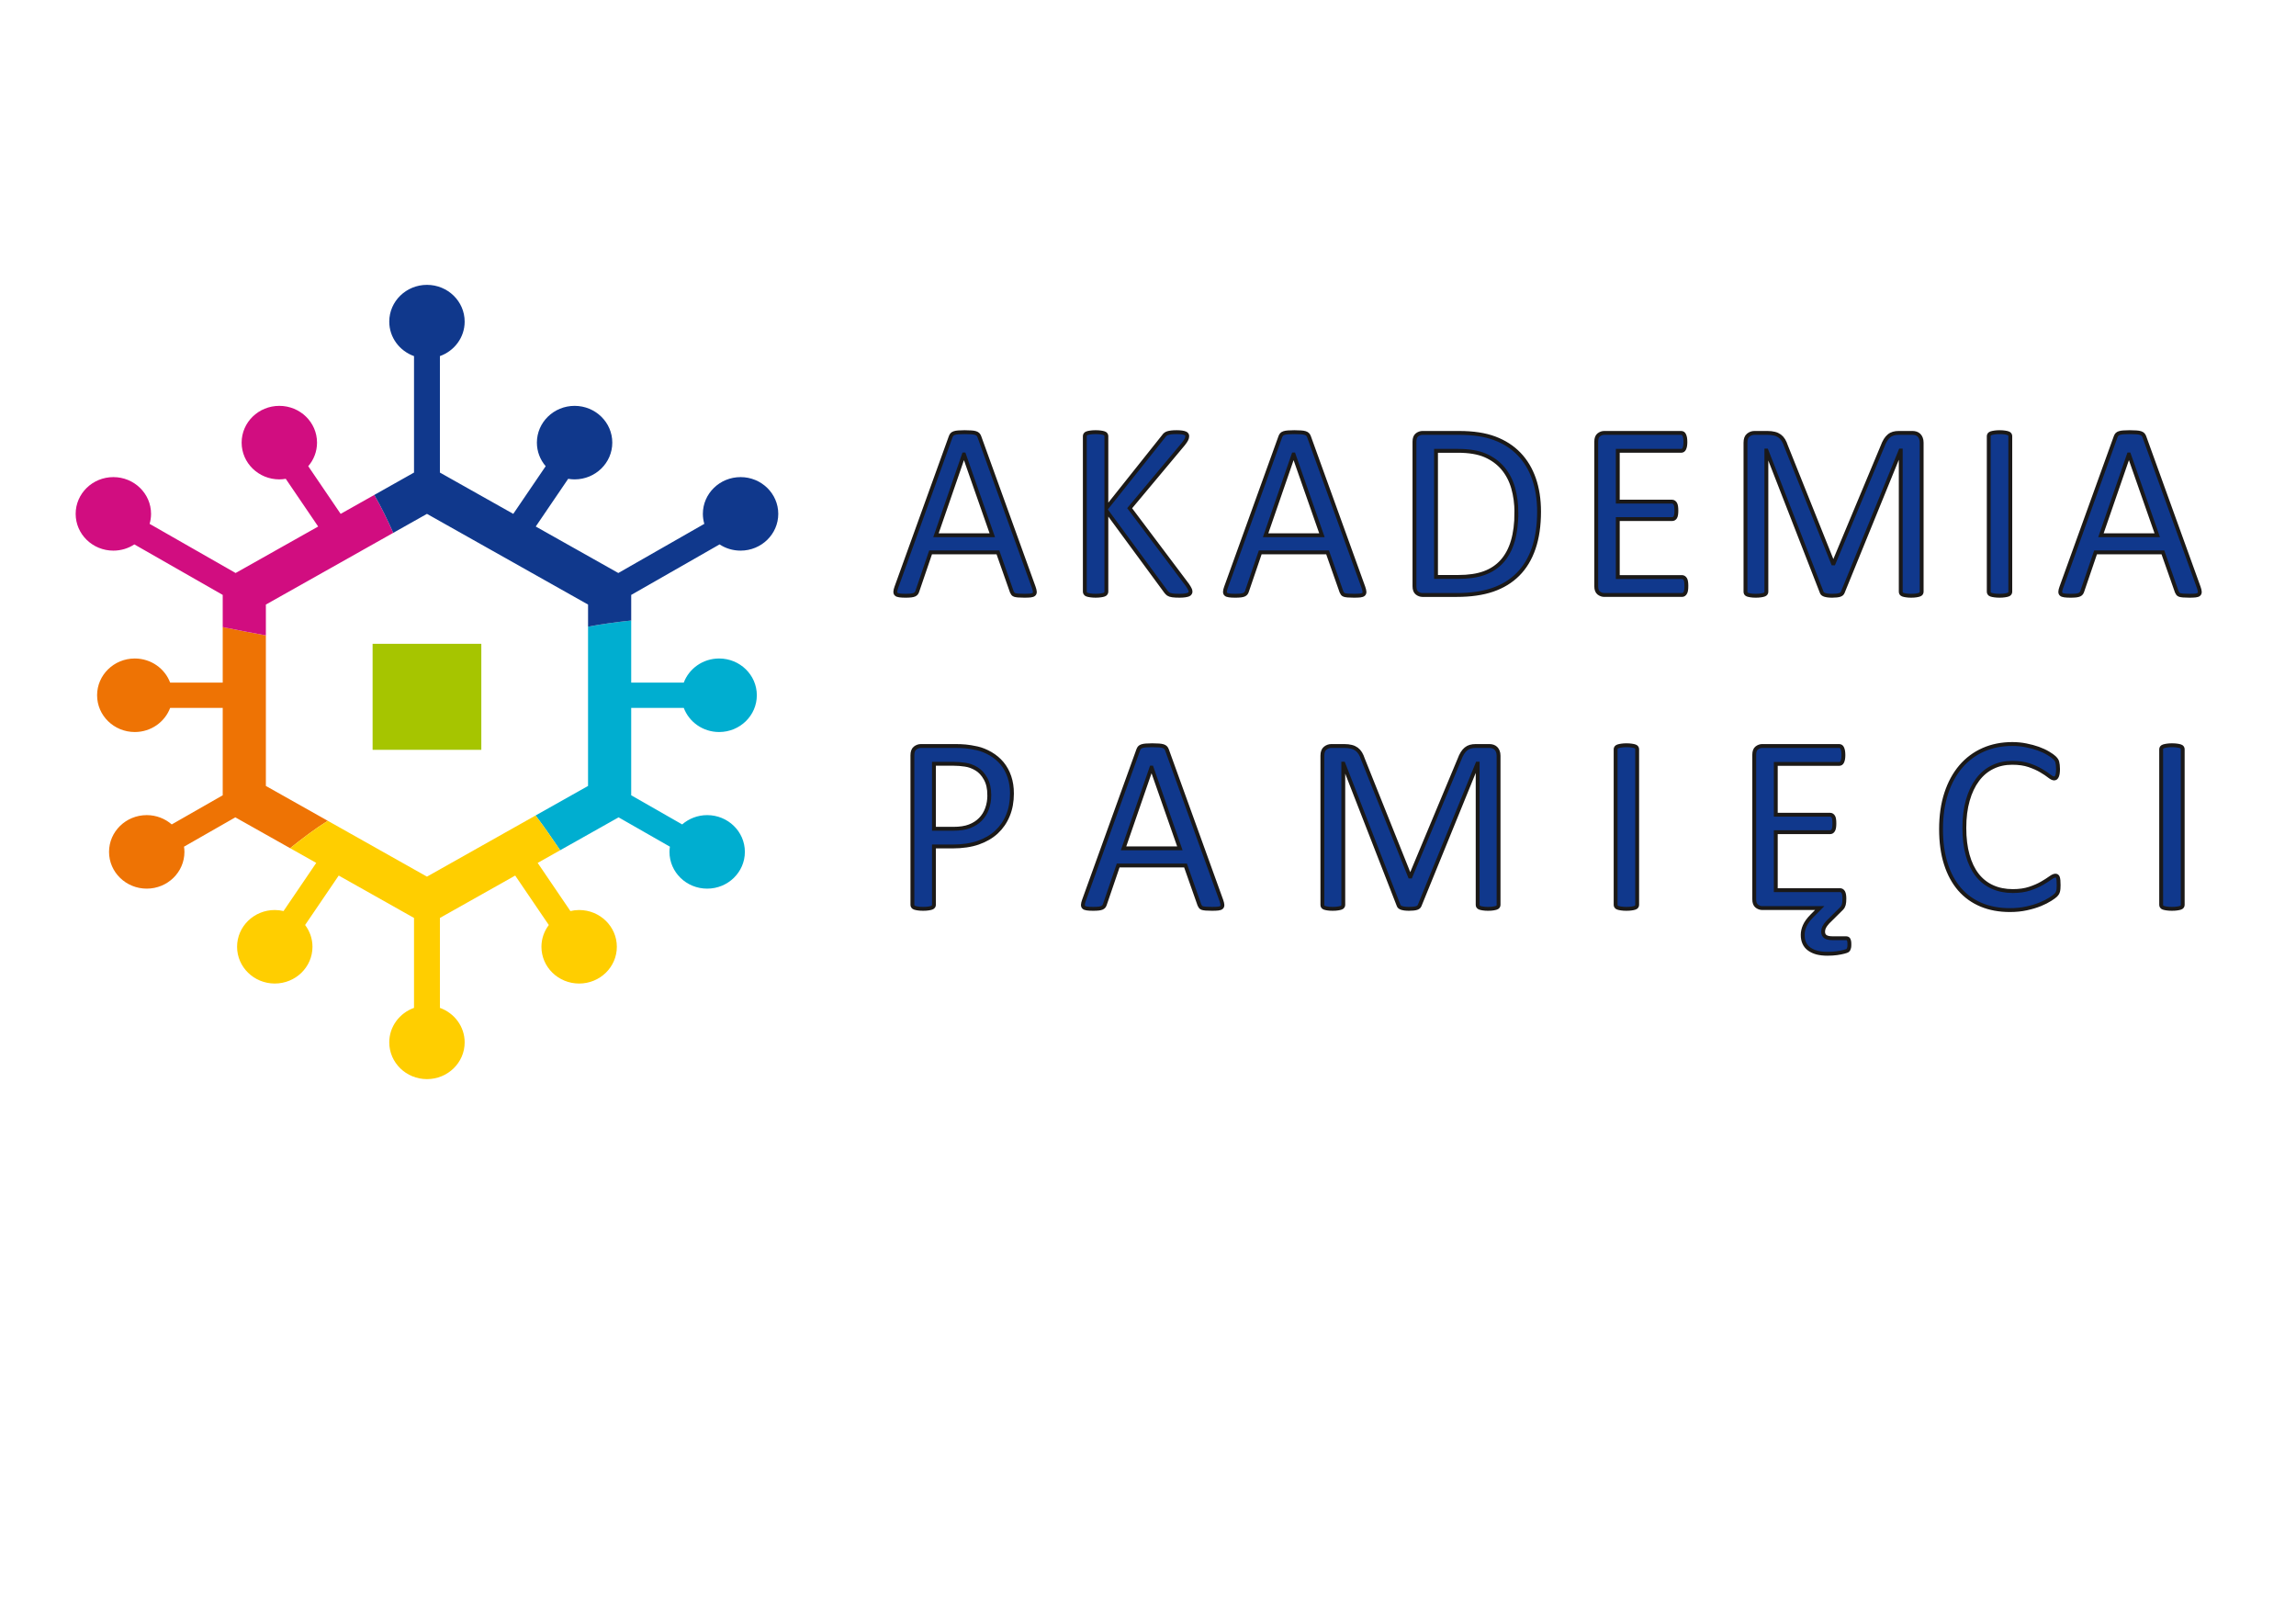 <?xml version="1.0" encoding="UTF-8" standalone="no"?>
<svg xmlns="http://www.w3.org/2000/svg" xmlns:cc="http://creativecommons.org/ns#" xmlns:dc="http://purl.org/dc/elements/1.1/" xmlns:rdf="http://www.w3.org/1999/02/22-rdf-syntax-ns#" xmlns:svg="http://www.w3.org/2000/svg" id="svg17" version="1.1" viewBox="0 0 841.89 595.276">
   <defs id="defs21"/>
   <g id="Layer1000">
      <path id="path2" d="m 250.717,259.52 c 1.94,5.16 7.006,8.85 12.97,8.85 7.634,-4e-4 13.823,-6.034 13.823,-13.479 4e-4,-7.443 -6.189,-13.477 -13.823,-13.477 -5.963,0 -11.031,3.69 -12.97,8.849 H 231.448 V 227.498 c -5.307,0.538 -10.592,1.269 -15.825,2.238 v 58.404 l -19.242,10.831 c 3.102,4.067 6.04,8.345 9.02,12.74 l 21.422,-12.059 18.814,10.752 c -0.091,0.626 -0.155,1.259 -0.155,1.909 0,7.444 6.189,13.477 13.823,13.477 7.634,0 13.823,-6.033 13.823,-13.477 4e-4,-7.444 -6.189,-13.477 -13.823,-13.477 -3.522,-4e-4 -6.727,1.296 -9.167,3.409 l -18.69,-10.682 v -32.043 z" style="fill:#00aed0;fill-rule:evenodd"/>
      <path id="path4" d="m 97.49,232.944 c -5.275,-0.962 -10.55,-1.965 -15.825,-3.037 v 20.356 H 62.395 c -1.939,-5.159 -7.005,-8.849 -12.969,-8.849 -7.634,0 -13.823,6.034 -13.823,13.477 0,7.444 6.189,13.479 13.823,13.479 5.963,-4e-4 11.03,-3.69 12.969,-8.849 l 19.27,-4e-4 v 32.043 L 62.974,302.245 c -2.442,-2.114 -5.646,-3.409 -9.167,-3.409 -7.635,-4e-4 -13.824,6.034 -13.824,13.477 0,7.444 6.189,13.477 13.824,13.477 7.634,0 13.823,-6.033 13.823,-13.477 0,-0.65 -0.064,-1.284 -0.155,-1.909 l 18.815,-10.752 20.096,11.312 c 4.455,-3.577 9.009,-7.035 13.808,-10.043 L 97.49,288.14 Z" style="fill:#ee7304;fill-rule:evenodd"/>
      <path id="path6" d="m 137.244,181.447 -12.338,6.946 -11.88,-17.477 c 2.009,-2.34 3.221,-5.352 3.221,-8.643 4e-4,-7.444 -6.189,-13.478 -13.823,-13.478 -7.634,0 -13.823,6.034 -13.823,13.478 0,7.443 6.189,13.477 13.823,13.477 0.803,-4e-4 1.587,-0.081 2.353,-0.209 l 11.889,17.49 -30.276,17.043 -31.531,-18.02 c 0.337,-1.165 0.529,-2.389 0.529,-3.66 0,-7.444 -6.189,-13.478 -13.823,-13.478 -7.635,0 -13.823,6.034 -13.823,13.478 0,7.444 6.189,13.478 13.823,13.478 2.851,-4e-4 5.499,-0.843 7.699,-2.284 l 32.4,18.517 v 11.803 c 5.275,1.072 10.55,2.075 15.825,3.037 l 4e-4,-11.302 46.71,-26.293 c -2.079,-4.715 -4.328,-9.36 -6.955,-13.902 z" style="fill:#d10d80;fill-rule:evenodd"/>
      <path id="path8" d="m 212.359,333.627 c -1.108,0 -2.178,0.14 -3.209,0.38 l -11.999,-17.653 8.251,-4.643 c -2.98,-4.395 -5.918,-8.673 -9.02,-12.74 l -39.825,22.418 -36.362,-20.469 c -4.799,3.008 -9.353,6.468 -13.808,10.044 l 9.575,5.389 -11.998,17.653 c -1.031,-0.24 -2.103,-0.38 -3.209,-0.38 -7.634,0 -13.823,6.034 -13.823,13.477 0,7.443 6.189,13.477 13.823,13.477 7.635,0 13.823,-6.034 13.823,-13.477 0,-2.99 -1.011,-5.745 -2.702,-7.98 l 12.326,-18.131 27.608,15.54 V 369.5 c -5.292,1.89 -9.076,6.831 -9.076,12.646 4e-4,7.443 6.189,13.477 13.823,13.477 7.637,0 13.826,-6.034 13.826,-13.477 0,-5.814 -3.785,-10.754 -9.078,-12.644 v -32.968 l 27.608,-15.54 12.325,18.131 c -1.69,2.235 -2.702,4.99 -2.702,7.98 0,7.443 6.189,13.477 13.825,13.477 7.634,0 13.823,-6.034 13.823,-13.477 0,-7.443 -6.189,-13.477 -13.823,-13.477 z" style="fill:#ffce00;fill-rule:evenodd"/>
      <path id="path10" d="m 271.548,174.916 c -7.636,0 -13.823,6.034 -13.823,13.478 4e-4,1.27 0.193,2.495 0.53,3.66 l -31.532,18.02 -30.277,-17.043 11.89,-17.49 c 0.766,0.128 1.549,0.209 2.353,0.209 7.634,-4e-4 13.823,-6.034 13.823,-13.477 0,-7.444 -6.189,-13.478 -13.823,-13.478 -7.635,0 -13.825,6.034 -13.825,13.478 3e-4,3.29 1.214,6.303 3.223,8.643 l -11.882,17.477 -26.902,-15.143 v -42.694 c 5.293,-1.89 9.078,-6.83 9.078,-12.644 0,-7.444 -6.189,-13.478 -13.826,-13.478 -7.634,0 -13.823,6.034 -13.823,13.478 4e-4,5.814 3.785,10.755 9.076,12.645 v 42.693 l -14.564,8.198 c 2.627,4.542 4.877,9.187 6.955,13.902 l 12.357,-6.956 59.067,33.249 v 8.094 c 5.234,-0.969 10.518,-1.7 15.825,-2.237 v -9.395 l 32.4,-18.517 c 2.2,1.442 4.848,2.284 7.699,2.284 7.634,-4e-4 13.823,-6.034 13.823,-13.478 0,-7.444 -6.189,-13.478 -13.823,-13.478 z" style="fill:#10388c;fill-rule:evenodd"/>
      <path id="path12" d="M 176.488,274.897 H 136.624 V 236.03 h 39.864 z" style="fill:#a6c500;fill-rule:evenodd"/>
   </g>
   <path id="path15" d="m 379.054,215.323 c 0.235,0.674 0.376,1.222 0.392,1.63 0.016,0.424 -0.11,0.737 -0.344,0.94 -0.251,0.22 -0.658,0.361 -1.222,0.423 -0.564,0.063 -1.317,0.094 -2.272,0.094 -0.94,0 -1.709,-0.031 -2.273,-0.079 -0.564,-0.047 -0.987,-0.125 -1.285,-0.219 -0.298,-0.11 -0.502,-0.267 -0.643,-0.439 -0.141,-0.188 -0.267,-0.423 -0.392,-0.689 l -5.093,-14.466 h -24.7 l -4.874,14.278 c -0.094,0.282 -0.219,0.517 -0.361,0.705 -0.156,0.204 -0.376,0.376 -0.674,0.518 -0.282,0.125 -0.705,0.235 -1.238,0.298 -0.533,0.063 -1.222,0.094 -2.084,0.094 -0.894,0 -1.614,-0.047 -2.178,-0.125 -0.564,-0.079 -0.972,-0.22 -1.191,-0.439 -0.235,-0.204 -0.345,-0.517 -0.33,-0.94 0.016,-0.407 0.141,-0.956 0.392,-1.63 l 19.919,-55.184 c 0.126,-0.345 0.282,-0.612 0.486,-0.831 0.204,-0.219 0.486,-0.376 0.877,-0.501 0.376,-0.126 0.862,-0.204 1.474,-0.251 0.595,-0.047 1.348,-0.079 2.272,-0.079 0.971,0 1.787,0.031 2.429,0.079 0.642,0.047 1.159,0.125 1.551,0.251 0.407,0.125 0.706,0.298 0.925,0.532 0.219,0.22 0.376,0.502 0.501,0.846 z M 353.477,166.612 H 353.43 l -10.234,29.621 h 20.657 z m 83.06,50.231 c 0,0.251 -0.062,0.47 -0.173,0.658 -0.11,0.204 -0.313,0.361 -0.611,0.486 -0.313,0.126 -0.721,0.22 -1.238,0.298 -0.533,0.079 -1.207,0.125 -2.022,0.125 -1.081,0 -1.943,-0.047 -2.617,-0.141 -0.674,-0.094 -1.175,-0.267 -1.52,-0.502 -0.329,-0.251 -0.611,-0.533 -0.831,-0.831 l -21.847,-29.715 v 29.715 c 0,0.204 -0.063,0.423 -0.188,0.612 -0.125,0.204 -0.329,0.361 -0.643,0.47 -0.298,0.11 -0.705,0.188 -1.222,0.267 -0.501,0.079 -1.128,0.125 -1.896,0.125 -0.737,0 -1.363,-0.047 -1.881,-0.125 -0.517,-0.079 -0.94,-0.157 -1.238,-0.267 -0.313,-0.11 -0.533,-0.267 -0.643,-0.47 -0.125,-0.188 -0.188,-0.408 -0.188,-0.612 v -57.032 c 0,-0.235 0.063,-0.455 0.188,-0.643 0.11,-0.188 0.33,-0.33 0.643,-0.439 0.298,-0.11 0.721,-0.188 1.238,-0.267 0.517,-0.078 1.144,-0.125 1.881,-0.125 0.768,0 1.395,0.047 1.896,0.125 0.518,0.079 0.925,0.157 1.222,0.267 0.314,0.11 0.518,0.251 0.643,0.439 0.125,0.188 0.188,0.407 0.188,0.643 v 26.409 l 21.033,-26.409 c 0.172,-0.267 0.392,-0.502 0.643,-0.69 0.235,-0.188 0.532,-0.329 0.893,-0.438 0.345,-0.094 0.783,-0.188 1.285,-0.251 0.501,-0.063 1.159,-0.094 1.943,-0.094 0.8,0 1.442,0.047 1.928,0.125 0.501,0.079 0.877,0.172 1.175,0.298 0.298,0.125 0.486,0.266 0.596,0.454 0.11,0.188 0.156,0.376 0.156,0.596 0,0.407 -0.094,0.799 -0.298,1.191 -0.188,0.408 -0.564,0.957 -1.113,1.661 l -19.7,23.556 21.205,28.194 c 0.517,0.784 0.831,1.333 0.94,1.63 0.11,0.282 0.173,0.517 0.173,0.705 z m 63.391,-1.52 c 0.235,0.674 0.376,1.222 0.392,1.63 0.016,0.424 -0.11,0.737 -0.344,0.94 -0.251,0.22 -0.658,0.361 -1.222,0.423 -0.564,0.063 -1.317,0.094 -2.272,0.094 -0.94,0 -1.709,-0.031 -2.273,-0.079 -0.564,-0.047 -0.987,-0.125 -1.285,-0.219 -0.298,-0.11 -0.502,-0.267 -0.643,-0.439 -0.141,-0.188 -0.267,-0.423 -0.392,-0.689 l -5.093,-14.466 h -24.7 l -4.874,14.278 c -0.094,0.282 -0.219,0.517 -0.361,0.705 -0.156,0.204 -0.376,0.376 -0.674,0.518 -0.282,0.125 -0.705,0.235 -1.238,0.298 -0.533,0.063 -1.222,0.094 -2.084,0.094 -0.894,0 -1.614,-0.047 -2.178,-0.125 -0.564,-0.079 -0.972,-0.22 -1.191,-0.439 -0.235,-0.204 -0.345,-0.517 -0.33,-0.94 0.016,-0.407 0.141,-0.956 0.392,-1.63 l 19.919,-55.184 c 0.126,-0.345 0.282,-0.612 0.486,-0.831 0.204,-0.219 0.486,-0.376 0.877,-0.501 0.376,-0.126 0.862,-0.204 1.474,-0.251 0.595,-0.047 1.348,-0.079 2.272,-0.079 0.972,0 1.787,0.031 2.429,0.079 0.642,0.047 1.159,0.125 1.551,0.251 0.407,0.125 0.706,0.298 0.925,0.532 0.219,0.22 0.376,0.502 0.501,0.846 z m -25.578,-48.711 h -0.047 l -10.234,29.621 h 20.657 z m 89.988,20.939 c 0,5.14 -0.658,9.638 -1.975,13.478 -1.317,3.84 -3.245,7.022 -5.767,9.545 -2.523,2.523 -5.627,4.42 -9.294,5.673 -3.667,1.254 -8.056,1.881 -13.134,1.881 H 521.583 c -0.705,0 -1.363,-0.235 -1.99,-0.706 -0.627,-0.486 -0.94,-1.317 -0.94,-2.507 v -52.989 c 0,-1.191 0.313,-2.021 0.94,-2.507 0.627,-0.47 1.285,-0.706 1.99,-0.706 h 13.463 c 5.141,0 9.482,0.658 13.04,1.99 3.542,1.332 6.52,3.245 8.933,5.752 2.398,2.492 4.216,5.517 5.454,9.059 1.238,3.558 1.865,7.569 1.865,12.037 z m -8.306,0.313 c 0,-3.213 -0.408,-6.206 -1.191,-8.964 -0.8,-2.774 -2.053,-5.172 -3.746,-7.194 -1.708,-2.021 -3.855,-3.589 -6.457,-4.733 -2.601,-1.128 -5.955,-1.693 -10.046,-1.693 h -8.04 v 46.234 h 8.118 c 3.809,0 7.006,-0.47 9.608,-1.427 2.601,-0.94 4.764,-2.397 6.52,-4.357 1.739,-1.959 3.056,-4.42 3.918,-7.366 0.877,-2.962 1.317,-6.457 1.317,-10.501 z m 62.325,27.004 c 0,0.549 -0.032,1.034 -0.094,1.442 -0.047,0.423 -0.157,0.768 -0.314,1.034 -0.156,0.282 -0.329,0.47 -0.532,0.595 -0.188,0.125 -0.423,0.188 -0.658,0.188 h -28.525 c -0.705,0 -1.363,-0.235 -1.99,-0.706 -0.627,-0.486 -0.94,-1.317 -0.94,-2.507 v -52.989 c 0,-1.191 0.313,-2.021 0.94,-2.507 0.627,-0.47 1.285,-0.706 1.99,-0.706 h 28.195 c 0.251,0 0.47,0.063 0.674,0.188 0.188,0.125 0.361,0.313 0.47,0.595 0.126,0.267 0.235,0.612 0.314,1.034 0.062,0.408 0.11,0.925 0.11,1.536 0,0.549 -0.047,1.034 -0.11,1.442 -0.079,0.423 -0.188,0.752 -0.314,1.019 -0.11,0.251 -0.282,0.439 -0.47,0.564 -0.204,0.125 -0.423,0.188 -0.674,0.188 h -23.227 v 18.635 h 19.92 c 0.251,0 0.47,0.079 0.674,0.219 0.188,0.126 0.361,0.33 0.501,0.564 0.141,0.251 0.235,0.581 0.298,1.019 0.062,0.423 0.094,0.925 0.094,1.505 0,0.549 -0.032,1.034 -0.094,1.426 -0.063,0.408 -0.157,0.721 -0.298,0.972 -0.141,0.235 -0.313,0.423 -0.501,0.517 -0.204,0.11 -0.423,0.172 -0.674,0.172 h -19.92 v 21.252 h 23.556 c 0.235,0 0.47,0.063 0.658,0.188 0.204,0.125 0.376,0.313 0.532,0.564 0.157,0.267 0.267,0.595 0.314,1.019 0.062,0.407 0.094,0.925 0.094,1.536 z m 86.272,2.069 c 0,0.235 -0.063,0.455 -0.188,0.643 -0.125,0.188 -0.329,0.33 -0.643,0.439 -0.298,0.11 -0.689,0.188 -1.16,0.267 -0.486,0.079 -1.097,0.125 -1.865,0.125 -0.705,0 -1.317,-0.047 -1.818,-0.125 -0.502,-0.079 -0.894,-0.157 -1.191,-0.267 -0.298,-0.11 -0.501,-0.251 -0.627,-0.439 -0.11,-0.188 -0.172,-0.407 -0.172,-0.643 v -51.751 h -0.094 l -21.174,51.971 c -0.094,0.219 -0.219,0.407 -0.392,0.564 -0.156,0.141 -0.407,0.282 -0.72,0.392 -0.33,0.094 -0.706,0.172 -1.16,0.219 -0.438,0.047 -0.971,0.079 -1.583,0.079 -0.642,0 -1.191,-0.031 -1.645,-0.094 -0.47,-0.063 -0.846,-0.157 -1.159,-0.251 -0.298,-0.11 -0.533,-0.25 -0.706,-0.392 -0.172,-0.157 -0.282,-0.329 -0.345,-0.517 l -20.249,-51.971 h -0.047 v 51.751 c 0,0.235 -0.063,0.455 -0.188,0.643 -0.11,0.188 -0.33,0.33 -0.643,0.439 -0.298,0.11 -0.69,0.188 -1.191,0.267 -0.486,0.079 -1.113,0.125 -1.881,0.125 -0.737,0 -1.348,-0.047 -1.833,-0.125 -0.486,-0.079 -0.878,-0.157 -1.176,-0.267 -0.282,-0.11 -0.486,-0.251 -0.595,-0.439 -0.11,-0.188 -0.157,-0.407 -0.157,-0.643 v -54.65 c 0,-1.285 0.33,-2.194 1.003,-2.743 0.674,-0.549 1.426,-0.831 2.257,-0.831 h 4.78 c 0.971,0 1.833,0.094 2.57,0.282 0.737,0.172 1.379,0.47 1.927,0.862 0.549,0.408 1.003,0.909 1.379,1.52 0.36,0.612 0.689,1.333 0.956,2.163 l 17.224,43.022 h 0.22 l 17.913,-42.896 c 0.33,-0.909 0.706,-1.693 1.097,-2.335 0.407,-0.643 0.846,-1.159 1.317,-1.536 0.47,-0.393 1.003,-0.658 1.583,-0.831 0.58,-0.172 1.254,-0.251 2.021,-0.251 h 4.999 c 0.455,0 0.894,0.063 1.317,0.204 0.408,0.141 0.752,0.361 1.051,0.643 0.298,0.298 0.532,0.658 0.705,1.097 0.188,0.455 0.282,0.987 0.282,1.63 z m 32.5,0 c 0,0.235 -0.063,0.455 -0.188,0.643 -0.125,0.188 -0.329,0.33 -0.643,0.439 -0.298,0.11 -0.705,0.188 -1.222,0.267 -0.501,0.079 -1.128,0.125 -1.896,0.125 -0.737,0 -1.363,-0.047 -1.881,-0.125 -0.517,-0.079 -0.94,-0.157 -1.238,-0.267 -0.313,-0.11 -0.533,-0.251 -0.643,-0.439 -0.125,-0.188 -0.188,-0.407 -0.188,-0.643 v -57.032 c 0,-0.235 0.063,-0.455 0.204,-0.643 0.141,-0.188 0.376,-0.33 0.69,-0.439 0.329,-0.11 0.736,-0.188 1.238,-0.267 0.501,-0.078 1.113,-0.125 1.818,-0.125 0.768,0 1.395,0.047 1.896,0.125 0.518,0.079 0.925,0.157 1.222,0.267 0.314,0.11 0.517,0.251 0.643,0.439 0.125,0.188 0.188,0.407 0.188,0.643 z m 69.096,-1.614 c 0.235,0.674 0.376,1.222 0.392,1.63 0.016,0.424 -0.11,0.737 -0.344,0.94 -0.251,0.22 -0.658,0.361 -1.222,0.423 -0.564,0.063 -1.317,0.094 -2.272,0.094 -0.94,0 -1.709,-0.031 -2.273,-0.079 -0.564,-0.047 -0.987,-0.125 -1.285,-0.219 -0.298,-0.11 -0.502,-0.267 -0.643,-0.439 -0.141,-0.188 -0.267,-0.423 -0.392,-0.689 l -5.093,-14.466 h -24.7 l -4.874,14.278 c -0.094,0.282 -0.219,0.517 -0.361,0.705 -0.156,0.204 -0.376,0.376 -0.674,0.518 -0.282,0.125 -0.705,0.235 -1.238,0.298 -0.533,0.063 -1.222,0.094 -2.084,0.094 -0.894,0 -1.614,-0.047 -2.178,-0.125 -0.564,-0.079 -0.972,-0.22 -1.191,-0.439 -0.235,-0.204 -0.345,-0.517 -0.33,-0.94 0.016,-0.407 0.141,-0.956 0.393,-1.63 l 19.919,-55.184 c 0.126,-0.345 0.282,-0.612 0.486,-0.831 0.204,-0.219 0.486,-0.376 0.877,-0.501 0.376,-0.126 0.862,-0.204 1.474,-0.251 0.595,-0.047 1.348,-0.079 2.272,-0.079 0.972,0 1.787,0.031 2.429,0.079 0.642,0.047 1.159,0.125 1.551,0.251 0.407,0.125 0.706,0.298 0.925,0.532 0.219,0.22 0.376,0.502 0.501,0.846 z m -25.578,-48.711 h -0.047 l -10.234,29.621 h 20.657 z M 371.061,290.897 c 0,2.978 -0.486,5.658 -1.473,8.04 -0.972,2.382 -2.383,4.42 -4.2,6.112 -1.818,1.676 -4.059,2.977 -6.708,3.902 -2.633,0.909 -5.799,1.379 -9.482,1.379 h -6.739 v 21.393 c 0,0.235 -0.079,0.455 -0.204,0.643 -0.141,0.188 -0.361,0.33 -0.643,0.439 -0.298,0.11 -0.689,0.188 -1.207,0.267 -0.501,0.079 -1.128,0.125 -1.896,0.125 -0.768,0 -1.395,-0.047 -1.912,-0.125 -0.502,-0.079 -0.909,-0.157 -1.207,-0.267 -0.313,-0.11 -0.533,-0.251 -0.643,-0.439 -0.125,-0.188 -0.188,-0.407 -0.188,-0.643 v -54.823 c 0,-1.222 0.313,-2.1 0.956,-2.618 0.643,-0.517 1.364,-0.783 2.163,-0.783 h 12.727 c 1.285,0 2.507,0.047 3.683,0.157 1.191,0.11 2.586,0.344 4.184,0.689 1.614,0.361 3.245,1.019 4.922,1.975 1.661,0.972 3.071,2.147 4.247,3.558 1.159,1.411 2.053,3.04 2.68,4.89 0.627,1.85 0.94,3.902 0.94,6.128 z m -8.306,0.643 c 0,-2.414 -0.455,-4.435 -1.364,-6.049 -0.893,-1.631 -2.021,-2.837 -3.353,-3.636 -1.332,-0.8 -2.696,-1.301 -4.122,-1.505 -1.426,-0.219 -2.805,-0.33 -4.153,-0.33 h -7.304 v 23.823 h 7.116 c 2.382,0 4.372,-0.298 5.94,-0.909 1.583,-0.611 2.9,-1.457 3.981,-2.555 1.066,-1.082 1.881,-2.382 2.429,-3.903 0.549,-1.505 0.831,-3.15 0.831,-4.936 z m 85.084,38.57 c 0.235,0.674 0.376,1.222 0.392,1.63 0.016,0.423 -0.11,0.737 -0.344,0.94 -0.251,0.22 -0.658,0.361 -1.222,0.423 -0.564,0.063 -1.317,0.094 -2.272,0.094 -0.94,0 -1.709,-0.031 -2.273,-0.079 -0.564,-0.047 -0.987,-0.125 -1.285,-0.219 -0.298,-0.11 -0.502,-0.267 -0.643,-0.439 -0.141,-0.188 -0.267,-0.423 -0.392,-0.689 l -5.093,-14.466 h -24.7 l -4.874,14.278 c -0.094,0.282 -0.219,0.517 -0.361,0.705 -0.156,0.204 -0.376,0.376 -0.674,0.517 -0.282,0.125 -0.705,0.235 -1.238,0.298 -0.533,0.063 -1.222,0.094 -2.084,0.094 -0.894,0 -1.614,-0.047 -2.178,-0.125 -0.564,-0.079 -0.972,-0.22 -1.191,-0.439 -0.235,-0.204 -0.345,-0.518 -0.33,-0.94 0.016,-0.407 0.141,-0.956 0.392,-1.63 l 19.919,-55.183 c 0.126,-0.345 0.282,-0.612 0.486,-0.831 0.204,-0.219 0.486,-0.376 0.877,-0.501 0.376,-0.126 0.862,-0.204 1.473,-0.251 0.595,-0.047 1.348,-0.078 2.272,-0.078 0.971,0 1.787,0.031 2.429,0.078 0.642,0.047 1.16,0.125 1.551,0.251 0.407,0.125 0.706,0.298 0.925,0.532 0.219,0.22 0.376,0.502 0.501,0.846 z m -25.578,-48.711 h -0.047 l -10.234,29.621 h 20.657 z m 127.228,50.325 c 0,0.235 -0.063,0.455 -0.188,0.643 -0.125,0.188 -0.329,0.33 -0.643,0.439 -0.298,0.11 -0.689,0.188 -1.159,0.267 -0.486,0.079 -1.097,0.125 -1.865,0.125 -0.705,0 -1.317,-0.047 -1.818,-0.125 -0.502,-0.079 -0.894,-0.157 -1.191,-0.267 -0.298,-0.11 -0.501,-0.251 -0.627,-0.439 -0.11,-0.188 -0.172,-0.407 -0.172,-0.643 v -51.751 h -0.094 l -21.174,51.971 c -0.094,0.219 -0.219,0.407 -0.392,0.564 -0.156,0.141 -0.407,0.282 -0.721,0.392 -0.33,0.094 -0.706,0.172 -1.16,0.219 -0.438,0.047 -0.971,0.079 -1.583,0.079 -0.642,0 -1.191,-0.031 -1.645,-0.094 -0.47,-0.063 -0.846,-0.157 -1.159,-0.251 -0.298,-0.11 -0.533,-0.25 -0.706,-0.392 -0.173,-0.157 -0.282,-0.329 -0.345,-0.517 l -20.249,-51.971 h -0.047 v 51.751 c 0,0.235 -0.063,0.455 -0.188,0.643 -0.11,0.188 -0.33,0.33 -0.643,0.439 -0.298,0.11 -0.69,0.188 -1.191,0.267 -0.486,0.079 -1.113,0.125 -1.881,0.125 -0.737,0 -1.348,-0.047 -1.833,-0.125 -0.486,-0.079 -0.878,-0.157 -1.176,-0.267 -0.282,-0.11 -0.486,-0.251 -0.595,-0.439 -0.11,-0.188 -0.157,-0.407 -0.157,-0.643 v -54.65 c 0,-1.285 0.33,-2.194 1.003,-2.743 0.674,-0.549 1.426,-0.831 2.257,-0.831 h 4.78 c 0.972,0 1.833,0.094 2.57,0.282 0.737,0.172 1.379,0.47 1.927,0.862 0.549,0.408 1.003,0.909 1.379,1.52 0.361,0.612 0.689,1.333 0.956,2.163 l 17.224,43.022 h 0.22 l 17.913,-42.896 c 0.33,-0.909 0.706,-1.693 1.097,-2.335 0.407,-0.643 0.846,-1.159 1.317,-1.536 0.47,-0.392 1.003,-0.658 1.583,-0.831 0.58,-0.172 1.254,-0.251 2.021,-0.251 h 5 c 0.455,0 0.894,0.063 1.317,0.204 0.408,0.141 0.752,0.361 1.051,0.643 0.298,0.298 0.532,0.658 0.705,1.097 0.188,0.455 0.282,0.987 0.282,1.63 z m 50.824,0 c 0,0.235 -0.063,0.455 -0.188,0.643 -0.125,0.188 -0.329,0.33 -0.643,0.439 -0.298,0.11 -0.705,0.188 -1.222,0.267 -0.501,0.079 -1.129,0.125 -1.896,0.125 -0.737,0 -1.363,-0.047 -1.881,-0.125 -0.517,-0.079 -0.94,-0.157 -1.238,-0.267 -0.313,-0.11 -0.533,-0.251 -0.643,-0.439 -0.125,-0.188 -0.188,-0.407 -0.188,-0.643 v -57.032 c 0,-0.235 0.063,-0.455 0.204,-0.643 0.141,-0.188 0.376,-0.33 0.69,-0.439 0.329,-0.11 0.736,-0.188 1.238,-0.267 0.501,-0.078 1.113,-0.125 1.818,-0.125 0.768,0 1.395,0.047 1.896,0.125 0.517,0.079 0.925,0.157 1.222,0.267 0.314,0.11 0.518,0.251 0.643,0.439 0.125,0.188 0.188,0.407 0.188,0.643 z m 77.812,14.56 c 0,0.455 -0.015,0.815 -0.079,1.097 -0.062,0.267 -0.156,0.517 -0.25,0.705 -0.11,0.204 -0.267,0.361 -0.47,0.47 -0.188,0.094 -0.612,0.235 -1.254,0.408 -0.643,0.173 -1.489,0.329 -2.507,0.486 -1.019,0.141 -2.179,0.219 -3.464,0.219 -1.442,0 -2.727,-0.141 -3.84,-0.423 -1.113,-0.298 -2.069,-0.737 -2.869,-1.317 -0.799,-0.58 -1.394,-1.301 -1.787,-2.163 -0.407,-0.846 -0.595,-1.865 -0.595,-3.025 0,-1.066 0.235,-2.179 0.737,-3.308 0.486,-1.128 1.363,-2.351 2.664,-3.667 l 2.837,-2.852 h -21.08 c -0.705,0 -1.363,-0.235 -1.99,-0.706 -0.627,-0.486 -0.94,-1.317 -0.94,-2.507 v -52.99 c 0,-1.191 0.313,-2.021 0.94,-2.507 0.627,-0.47 1.285,-0.706 1.99,-0.706 h 28.195 c 0.251,0 0.47,0.063 0.674,0.188 0.188,0.125 0.361,0.313 0.47,0.595 0.126,0.267 0.235,0.612 0.314,1.034 0.062,0.408 0.11,0.925 0.11,1.536 0,0.549 -0.047,1.034 -0.11,1.442 -0.079,0.423 -0.188,0.752 -0.314,1.019 -0.11,0.251 -0.282,0.439 -0.47,0.564 -0.204,0.125 -0.423,0.188 -0.674,0.188 h -23.227 v 18.635 h 19.92 c 0.251,0 0.47,0.063 0.674,0.188 0.188,0.125 0.361,0.298 0.501,0.533 0.141,0.219 0.235,0.532 0.298,0.94 0.062,0.392 0.094,0.877 0.094,1.473 0,0.612 -0.032,1.113 -0.094,1.505 -0.063,0.408 -0.157,0.737 -0.298,0.988 -0.141,0.267 -0.313,0.455 -0.501,0.58 -0.204,0.125 -0.423,0.188 -0.674,0.188 h -19.92 v 21.252 h 23.556 c 0.517,0 0.908,0.251 1.191,0.737 0.267,0.486 0.408,1.285 0.408,2.382 0,0.439 -0.016,0.831 -0.047,1.191 -0.031,0.376 -0.079,0.689 -0.157,0.971 -0.078,0.282 -0.188,0.533 -0.313,0.784 -0.141,0.235 -0.313,0.47 -0.533,0.689 l -4.999,4.953 c -0.643,0.705 -1.097,1.332 -1.363,1.865 -0.251,0.532 -0.392,1.081 -0.392,1.63 0,0.831 0.282,1.442 0.83,1.833 0.549,0.392 1.427,0.596 2.617,0.596 h 4.905 c 0.22,0 0.408,0.031 0.581,0.094 0.172,0.062 0.298,0.172 0.392,0.344 0.094,0.172 0.172,0.392 0.235,0.69 0.063,0.282 0.079,0.674 0.079,1.175 z m 76.73,-21.769 c 0,0.486 -0.015,0.909 -0.047,1.285 -0.031,0.361 -0.078,0.69 -0.156,0.956 -0.079,0.282 -0.172,0.533 -0.298,0.737 -0.126,0.22 -0.345,0.486 -0.643,0.784 -0.314,0.313 -0.956,0.768 -1.928,1.394 -0.987,0.627 -2.194,1.254 -3.652,1.85 -1.457,0.595 -3.119,1.097 -4.999,1.505 -1.881,0.423 -3.95,0.627 -6.175,0.627 -3.872,0 -7.351,-0.643 -10.454,-1.928 -3.103,-1.285 -5.752,-3.182 -7.946,-5.689 -2.178,-2.523 -3.871,-5.611 -5.047,-9.31 -1.175,-3.683 -1.771,-7.931 -1.771,-12.742 0,-4.921 0.643,-9.309 1.913,-13.181 1.269,-3.855 3.056,-7.116 5.345,-9.795 2.304,-2.68 5.046,-4.717 8.243,-6.128 3.197,-1.411 6.739,-2.116 10.626,-2.116 1.724,0 3.385,0.157 5.016,0.486 1.614,0.314 3.119,0.721 4.497,1.207 1.379,0.502 2.602,1.066 3.667,1.708 1.066,0.643 1.819,1.176 2.226,1.583 0.407,0.408 0.689,0.721 0.8,0.94 0.125,0.22 0.235,0.47 0.298,0.752 0.079,0.298 0.141,0.643 0.188,1.034 0.047,0.408 0.079,0.878 0.079,1.426 0,0.612 -0.032,1.129 -0.094,1.568 -0.063,0.423 -0.157,0.783 -0.282,1.082 -0.126,0.282 -0.267,0.501 -0.439,0.642 -0.172,0.126 -0.376,0.204 -0.612,0.204 -0.438,0 -1.034,-0.298 -1.802,-0.894 -0.752,-0.595 -1.739,-1.254 -2.962,-1.975 -1.207,-0.721 -2.665,-1.379 -4.404,-1.975 -1.724,-0.595 -3.792,-0.893 -6.222,-0.893 -2.633,0 -5.031,0.517 -7.178,1.582 -2.163,1.051 -4.012,2.602 -5.532,4.655 -1.536,2.053 -2.727,4.56 -3.558,7.507 -0.846,2.946 -1.27,6.332 -1.27,10.124 0,3.761 0.408,7.1 1.222,9.984 0.8,2.899 1.975,5.313 3.479,7.256 1.52,1.943 3.385,3.416 5.58,4.404 2.209,1.002 4.702,1.505 7.491,1.505 2.351,0 4.42,-0.298 6.175,-0.878 1.756,-0.58 3.26,-1.238 4.498,-1.959 1.238,-0.72 2.257,-1.363 3.056,-1.943 0.8,-0.58 1.426,-0.878 1.881,-0.878 0.22,0 0.392,0.047 0.549,0.141 0.157,0.094 0.282,0.267 0.376,0.533 0.079,0.25 0.157,0.611 0.204,1.081 0.047,0.455 0.063,1.034 0.063,1.74 z m 45.495,7.209 c 0,0.235 -0.063,0.455 -0.188,0.643 -0.125,0.188 -0.329,0.33 -0.643,0.439 -0.298,0.11 -0.705,0.188 -1.222,0.267 -0.501,0.079 -1.128,0.125 -1.896,0.125 -0.737,0 -1.363,-0.047 -1.881,-0.125 -0.517,-0.079 -0.94,-0.157 -1.238,-0.267 -0.313,-0.11 -0.533,-0.251 -0.643,-0.439 -0.125,-0.188 -0.188,-0.407 -0.188,-0.643 v -57.032 c 0,-0.235 0.063,-0.455 0.204,-0.643 0.141,-0.188 0.376,-0.33 0.69,-0.439 0.329,-0.11 0.736,-0.188 1.238,-0.267 0.501,-0.078 1.113,-0.125 1.818,-0.125 0.768,0 1.395,0.047 1.896,0.125 0.518,0.079 0.925,0.157 1.222,0.267 0.314,0.11 0.517,0.251 0.643,0.439 0.125,0.188 0.188,0.407 0.188,0.643 z" style="fill:#10388c;fill-rule:evenodd;stroke:#1b1918;stroke-width:1.417;stroke-linecap:butt;stroke-linejoin:miter;stroke-dasharray:none"/>
</svg>
